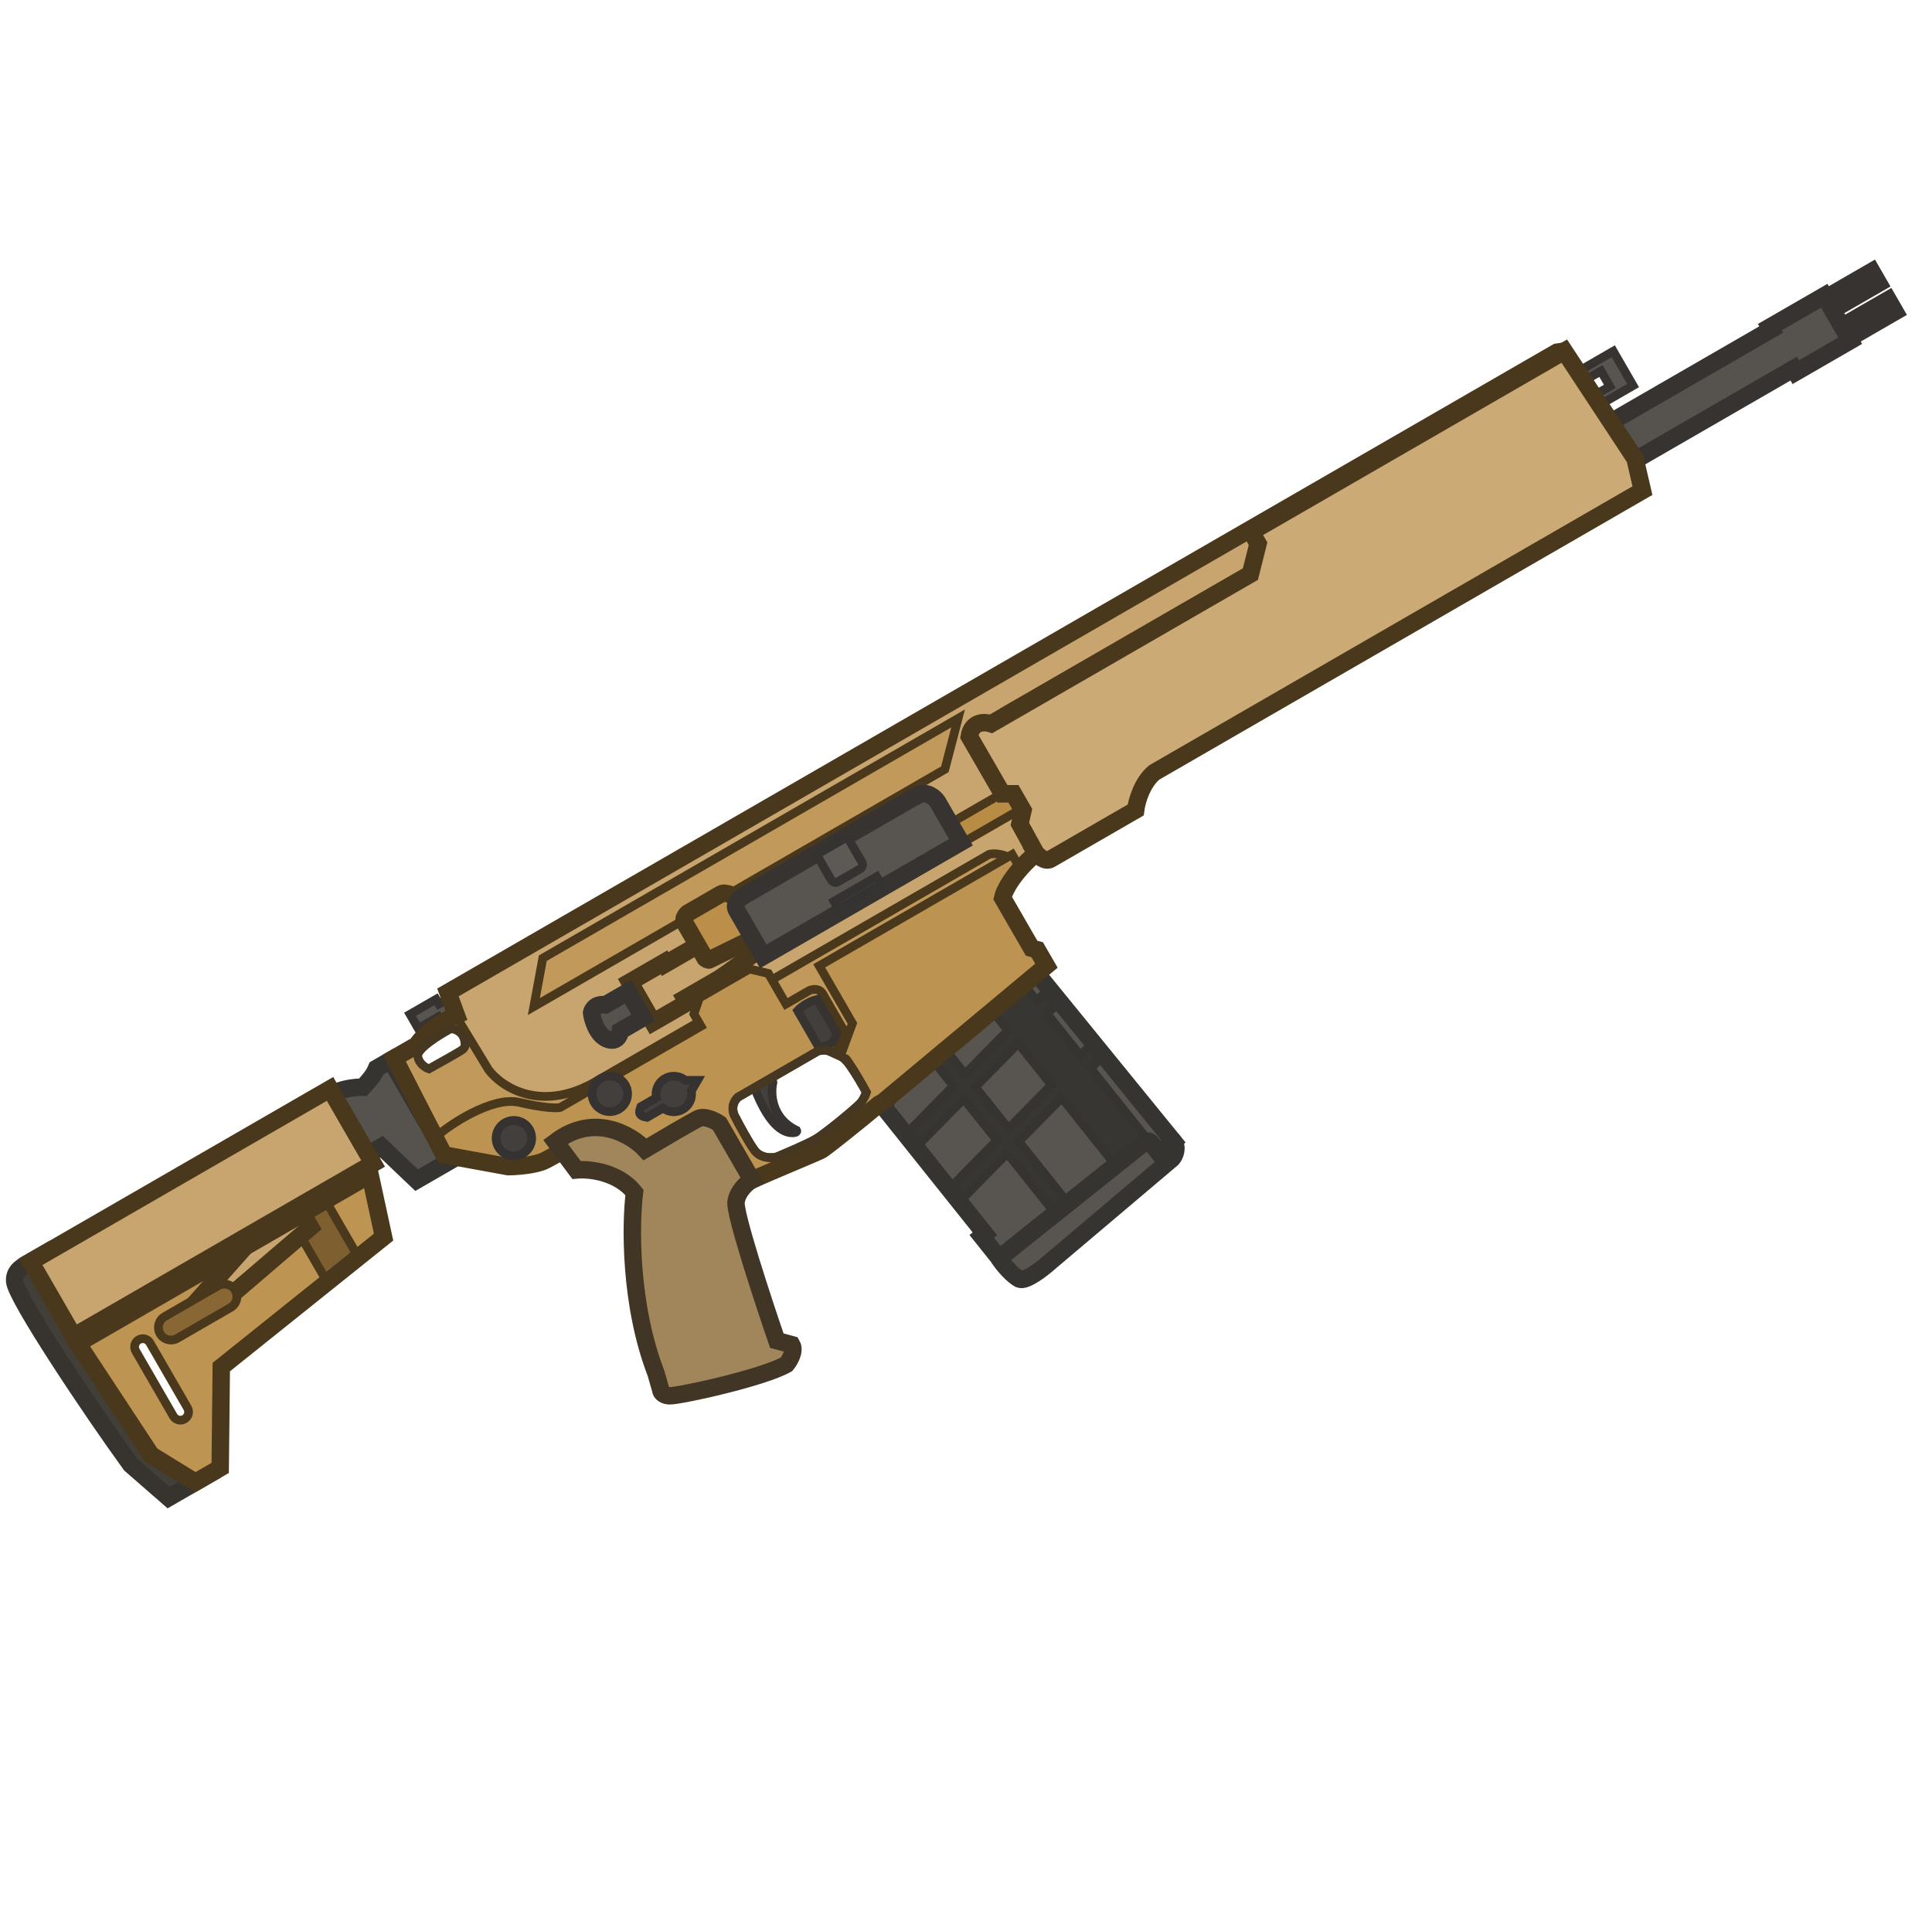 <svg width="111" height="110" viewBox="0 0 111 110" fill="none" xmlns="http://www.w3.org/2000/svg">
<g clip-path="url(#clip0_619_1195)">
<path fill-rule="evenodd" clip-rule="evenodd" d="M22.654 60.799L24.997 65.373C25.43 64.974 26.232 64.402 27.103 63.961C27.559 63.73 28.041 63.53 28.506 63.41C28.968 63.291 29.431 63.246 29.84 63.343C31.256 63.676 31.989 63.679 32.182 63.639L40.275 58.967L39.868 58.262L40.187 57.341L43.064 55.679L44.146 55.935L45.159 57.689L46.496 56.917C46.576 56.882 46.714 56.841 46.849 56.851C46.992 56.86 47.165 56.923 47.27 57.105L48.547 59.316L48.084 60.364L48.358 60.481L48.976 58.803L47.068 55.499L58.152 49.099L58.621 49.911C58.867 49.633 59.164 49.337 59.521 49.034L59.442 48.898L61.924 47.465L58.135 40.903L71.94 32.932L72.347 31.202L73.741 30.397C73.787 30.415 73.85 30.442 73.918 30.476L90.004 21.189L89.533 20.372L89.873 20.176L89.455 20.236L25.734 57.025L26.217 58.333C25.675 58.571 24.46 59.248 23.946 60.053L22.654 60.799ZM26.712 60.133C26.764 59.342 26.189 59.121 25.895 59.109C25.235 59.459 23.934 60.268 24.002 60.7C24.07 61.132 24.458 61.359 24.644 61.418C25.251 61.083 26.489 60.389 26.582 60.299C26.675 60.209 26.708 60.151 26.712 60.133Z" fill="#C1995B"/>
<path d="M56.587 70.894L51.026 63.93L50.732 63.562L54.539 57.758L58.172 54.757L59.33 55.641L67.408 65.57L66.58 66.231L66.139 65.679C66.021 65.532 65.853 65.572 65.783 65.611L57.407 72.299L56.403 71.041L56.587 70.894Z" fill="#585450"/>
<path fill-rule="evenodd" clip-rule="evenodd" d="M57.908 59.209L56.331 57.234L58.172 55.764L59.572 57.517L60.241 56.836L60.938 57.47L60.164 58.258L62.071 60.647L62.74 59.966L63.437 60.599L62.663 61.388L65.864 65.398L64.023 66.868L60.999 63.08L58.532 65.59L61.293 69.048L60.556 69.636L57.867 66.267L55.176 69.004L54.479 68.371L57.275 65.526L55.368 63.138L52.677 65.875L51.98 65.242L54.776 62.397L52.864 60.002L53.6 59.414L55.441 61.72L57.908 59.209ZM58.5 59.951L56.033 62.461L57.94 64.849L60.407 62.339L58.5 59.951Z" fill="#383633" stroke="#363430" stroke-width="0.501" stroke-miterlimit="3.994"/>
<path d="M57.38 72.269C57.666 72.731 58.211 73.309 58.556 73.49C58.902 73.671 59.883 72.914 60.4 72.449L67.35 66.569C67.498 66.399 67.7 65.938 67.426 65.595L67.386 65.586L66.577 66.231L66.136 65.679C66.019 65.532 65.85 65.572 65.781 65.611L57.405 72.299L57.38 72.269Z" fill="#585450" stroke="#363430" stroke-width="1.002" stroke-miterlimit="3.994"/>
<path d="M56.587 70.894L51.026 63.93L50.732 63.562L54.539 57.758L58.172 54.757L59.33 55.641L67.408 65.57L66.58 66.231L66.139 65.679C66.021 65.532 65.853 65.572 65.783 65.611L57.407 72.299L56.403 71.041L56.587 70.894Z" stroke="#363430" stroke-width="1.002" stroke-miterlimit="3.994"/>
<path d="M104.809 16.994L101.681 18.8L101.759 18.936L57.828 44.299L59.124 46.543L103.055 21.18L103.173 21.384L106.301 19.578L106.223 19.442L108.875 17.91L108.482 17.23L105.83 18.762L105.28 17.809L107.932 16.278L107.54 15.598L104.888 17.13L104.809 16.994Z" fill="#56524E" stroke="#363330" stroke-width="1.002" stroke-miterlimit="3.994"/>
<path d="M21.92 65.892L21.036 66.403L19.014 62.9C19.666 62.523 20.512 62.459 20.853 62.473C21.441 61.837 21.53 61.625 21.632 61.389L22.448 60.918L25.805 66.732L23.935 67.812L21.92 65.892Z" fill="#56534E" stroke="#363430" stroke-width="1.002" stroke-miterlimit="3.994"/>
<path d="M0.844 73.628C0.794 72.98 1.341 72.742 1.837 72.456L2.716 71.948L11.99 84.729L9.689 86.057L7.51 84.158C5.241 81.035 0.916 74.562 0.844 73.628Z" fill="#423E38" stroke="#37342F" stroke-width="1.002" stroke-miterlimit="3.994"/>
<path fill-rule="evenodd" clip-rule="evenodd" d="M21.262 67.496L22.038 71.083L12.714 78.552L12.65 84.347L11.226 85.169L8.681 83.6L4.465 77.194L21.262 67.496ZM8.614 77.156C8.484 76.931 8.196 76.854 7.97 76.984C7.745 77.114 7.668 77.402 7.798 77.627L9.957 81.368C10.087 81.593 10.376 81.67 10.601 81.54C10.826 81.41 10.903 81.122 10.773 80.897L8.614 77.156Z" fill="#BE9453"/>
<path fill-rule="evenodd" clip-rule="evenodd" d="M8.612 77.157C8.482 76.931 8.194 76.854 7.969 76.984C7.743 77.114 7.666 77.402 7.796 77.628L9.956 81.368C10.086 81.593 10.374 81.671 10.599 81.54C10.825 81.41 10.902 81.122 10.772 80.897L8.612 77.157Z" stroke="#4A381C" stroke-width="0.501" stroke-miterlimit="3.994"/>
<path d="M20.506 72.095L18.825 73.709L16.666 69.969L18.625 68.838L20.506 72.095Z" fill="#7E5F30" stroke="#4A381C" stroke-width="0.501" stroke-miterlimit="3.994"/>
<path d="M23.559 58.282L25.055 57.419L25.212 57.691L26.368 57.023L26.839 57.839L25.343 58.703L25.186 58.431L24.03 59.098L23.559 58.282Z" fill="#585450" stroke="#363330" stroke-width="0.5" stroke-miterlimit="3.994"/>
<path d="M44.408 62.202L44.308 61.715C43.663 61.12 42.564 60.437 43.333 62.46C44.294 64.988 45.214 65.091 45.531 65.089C45.784 65.088 45.795 64.997 45.769 64.952C44.321 64.265 44.258 62.832 44.408 62.202Z" fill="#433F3D" stroke="#363330" stroke-width="0.501" stroke-miterlimit="3.994"/>
<path d="M28.075 61.477L26.181 58.354L25.732 57.027L89.418 20.257L89.871 20.177L90.303 20.925L73.914 30.388L72.31 31.223L71.958 32.968L56.521 41.88L59.32 47.2L59.731 48.776L58.602 49.882C58.205 49.132 57.234 48.979 56.83 49.091L44.216 56.375L34.389 62.048C31.172 64.014 28.839 62.487 28.075 61.477Z" fill="#C8A56E" stroke="#4A381C" stroke-width="0.5" stroke-miterlimit="3.994"/>
<path d="M55.047 41.282L54.285 44.204L30.671 57.838L31.186 55.057L55.047 41.282Z" fill="#C1995B" stroke="#4A381C" stroke-width="0.5" stroke-miterlimit="3.994"/>
<path fill-rule="evenodd" clip-rule="evenodd" d="M25.502 66.362L25.114 65.605L24.941 65.424C25.36 65.024 26.193 64.421 27.102 63.961C27.557 63.73 28.04 63.53 28.504 63.41C28.966 63.291 29.43 63.246 29.838 63.343C31.254 63.676 31.988 63.679 32.181 63.639L40.273 58.967L39.866 58.262L40.185 57.34L43.062 55.679L44.144 55.934L45.157 57.689L46.494 56.917C46.574 56.882 46.713 56.841 46.848 56.85C46.991 56.86 47.163 56.923 47.268 57.105L48.545 59.316L48.082 60.364L48.357 60.481L48.974 58.803L47.066 55.498L58.151 49.099L58.642 49.949C58.707 50.061 58.668 50.206 58.555 50.271C58.481 50.314 58.392 50.311 58.322 50.272C57.857 50.875 57.648 51.361 57.597 51.595L59.266 54.485L59.587 54.571L60.117 55.489L50.753 63.298L50.489 63.451C49.318 64.44 47.407 65.955 47.191 66.08C47.079 66.145 46.417 66.425 45.623 66.76C44.773 67.12 43.771 67.544 43.128 67.837L40.862 64.884L39.786 65.504L39.374 64.79L37.096 66.106L32.26 66.132C32.164 66.202 31.84 66.411 31.308 66.682C30.775 66.953 29.681 67.032 29.201 67.037L25.502 66.362ZM48.612 60.847L47.55 60.364C47.318 60.329 47.119 60.353 46.99 60.393L42.395 63.046C41.987 63.445 42.095 63.928 42.22 64.145C42.446 64.588 42.986 65.597 43.339 66.083C43.692 66.568 44.334 66.551 44.612 66.481C45.161 66.255 46.375 65.735 46.838 65.468C47.416 65.135 49.191 63.656 49.439 63.377C49.602 63.194 49.716 62.929 49.772 62.762C49.521 62.303 49.2 61.698 48.84 61.179C48.781 61.094 48.674 60.917 48.612 60.847Z" fill="#BD9351"/>
<path fill-rule="evenodd" clip-rule="evenodd" d="M25.502 66.362L25.114 65.605L24.941 65.424C25.36 65.024 26.193 64.421 27.102 63.961C27.557 63.73 28.04 63.53 28.504 63.41C28.966 63.291 29.43 63.246 29.838 63.343C31.254 63.676 31.988 63.679 32.181 63.639L40.273 58.967L39.866 58.262L40.185 57.34L43.062 55.679L44.144 55.934L45.157 57.689L46.494 56.917C46.574 56.882 46.713 56.841 46.848 56.85C46.991 56.86 47.163 56.923 47.268 57.105L48.545 59.316L48.082 60.364L48.357 60.481L48.974 58.803L47.066 55.498L58.151 49.099L58.642 49.949C58.707 50.061 58.668 50.206 58.555 50.271C58.481 50.314 58.392 50.311 58.322 50.272C57.857 50.875 57.648 51.361 57.597 51.595L59.266 54.485L59.587 54.571L60.117 55.489L50.753 63.298L50.489 63.451C49.318 64.44 47.407 65.955 47.191 66.08C47.079 66.145 46.417 66.425 45.623 66.76C44.773 67.12 43.771 67.544 43.128 67.837L40.862 64.884L39.786 65.504L39.374 64.79L37.096 66.106L32.26 66.132C32.164 66.202 31.84 66.411 31.308 66.682C30.775 66.953 29.681 67.032 29.201 67.037L25.502 66.362ZM48.612 60.847L47.55 60.364C47.318 60.329 47.119 60.353 46.99 60.393L42.395 63.046C41.987 63.445 42.095 63.928 42.22 64.145C42.446 64.588 42.986 65.597 43.339 66.083C43.692 66.568 44.334 66.551 44.612 66.481C45.161 66.255 46.375 65.735 46.838 65.468C47.416 65.135 49.191 63.656 49.439 63.377C49.602 63.194 49.716 62.929 49.772 62.762C49.521 62.303 49.2 61.698 48.84 61.179C48.781 61.094 48.674 60.917 48.612 60.847Z" stroke="#4A381C" stroke-width="0.501" stroke-miterlimit="3.994"/>
<path d="M46.953 57.423C46.412 57.554 45.979 57.91 45.831 58.071L47.008 60.111C47.104 60.147 47.371 60.174 47.67 60.001C47.969 59.828 48.049 59.48 48.052 59.328L46.953 57.423Z" fill="#433F3D" stroke="#363330" stroke-width="0.501" stroke-miterlimit="3.994"/>
<path d="M39.489 57.607L37.517 58.746L36.182 56.434L38.154 55.295L38.212 55.397L40.185 54.258C48.72 50.636 44.5 54.064 41.323 56.23L39.351 57.369L39.489 57.607Z" fill="#C8A56E" stroke="#4A381C" stroke-width="1.002" stroke-miterlimit="3.994"/>
<path d="M34.779 57.737L36.086 56.983L36.95 58.481L35.644 59.235C35.617 59.493 35.42 59.945 34.852 59.692C34.284 59.44 34.039 58.588 33.987 58.194C34.021 58.009 34.226 57.657 34.779 57.737Z" fill="#56524E" stroke="#363330" stroke-width="1.002" stroke-miterlimit="3.994"/>
<path fill-rule="evenodd" clip-rule="evenodd" d="M92.687 20.183L90.307 21.558L91.445 23.53L93.825 22.156L92.687 20.183ZM91.981 21.316L91.097 21.827L91.607 22.711L92.491 22.201L91.981 21.316Z" fill="#585450" stroke="#363330" stroke-width="0.5" stroke-miterlimit="3.994"/>
<path d="M54.582 47.315L57.914 45.392L58.574 46.535L55.242 48.459L54.582 47.315Z" fill="#B98C46" stroke="#4A381C" stroke-width="0.501" stroke-miterlimit="3.994"/>
<path d="M39.515 52.47L41.419 51.37C41.691 51.213 42.26 51.519 42.511 51.692L43.363 53.874C42.514 54.289 40.803 55.126 40.749 55.157C40.695 55.189 40.57 55.109 40.515 55.066L39.337 53.026C39.211 52.808 39.403 52.564 39.515 52.47Z" fill="#BB8F4A" stroke="#4A381C" stroke-width="1.002" stroke-miterlimit="3.994"/>
<path d="M55.209 48.396L43.852 54.953L42.321 52.301C42.132 51.974 42.434 51.661 42.609 51.545C45.799 49.688 52.298 45.915 52.776 45.675C53.254 45.435 53.694 45.825 53.854 46.05L55.209 48.396Z" fill="#585450" stroke="#363330" stroke-width="1.002" stroke-miterlimit="3.994"/>
<path d="M47.739 50.534L46.914 49.105L48.682 48.085C48.913 48.511 49.425 49.37 49.507 49.513C49.589 49.655 49.563 49.843 49.426 49.922L48.134 50.668C47.943 50.778 47.791 50.624 47.739 50.534Z" fill="#5D5955" stroke="#353331" stroke-width="0.501" stroke-miterlimit="3.994"/>
<path d="M47.918 51.79L48.173 52.232L50.621 50.819L50.366 50.377L47.918 51.79Z" fill="#5D5955" stroke="#353331" stroke-width="0.501" stroke-miterlimit="3.994"/>
<path d="M15.321 70.246L17.089 69.225L17.835 70.517L13.134 74.546L9.802 76.47L15.321 70.246Z" fill="#C8A56E" stroke="#4A381C" stroke-width="1.002" stroke-miterlimit="3.994"/>
<path d="M9.463 75.651C9.118 75.85 9 76.292 9.199 76.637C9.398 76.983 9.84 77.101 10.185 76.901L13.25 75.132C13.595 74.933 13.714 74.491 13.514 74.146C13.315 73.8 12.873 73.682 12.528 73.881L9.463 75.651Z" fill="#896734" stroke="#4A381C" stroke-width="0.501" stroke-miterlimit="3.994" stroke-linecap="round"/>
<path d="M18.961 62.569L1.756 72.503L4.229 76.787L21.434 66.854L18.961 62.569Z" fill="#C8A56E" stroke="#4A381C" stroke-width="1.002" stroke-miterlimit="3.994"/>
<path d="M25.505 66.362L22.655 60.799L23.947 60.053C24.462 59.248 25.676 58.571 26.219 58.334L25.736 57.026L71.503 30.602L73.373 29.522L89.456 20.237L89.875 20.177L89.535 20.373L90.006 21.189L73.919 30.476C73.852 30.443 73.789 30.416 73.742 30.397L72.348 31.202L71.942 32.933L58.137 40.903L61.926 47.465L59.444 48.899L59.522 49.035C58.183 50.17 57.683 51.215 57.6 51.595L59.269 54.485L59.59 54.572L60.121 55.489L50.756 63.299L50.492 63.451C49.321 64.441 47.41 65.956 47.194 66.081C47.082 66.146 46.421 66.425 45.627 66.761C44.776 67.12 43.774 67.544 43.131 67.838L40.865 64.884L39.789 65.505L39.377 64.791L37.099 66.106L32.263 66.133C32.168 66.203 31.844 66.411 31.311 66.682C30.779 66.954 29.684 67.032 29.204 67.037L25.505 66.362Z" stroke="#4A381C" stroke-width="1.002" stroke-miterlimit="3.994"/>
<path fill-rule="evenodd" clip-rule="evenodd" d="M49.776 62.762C49.524 62.304 49.198 61.751 48.838 61.233C48.191 60.301 47.339 60.285 46.994 60.394L42.398 63.047C41.99 63.445 42.098 63.929 42.223 64.145C42.449 64.589 42.989 65.598 43.342 66.084C43.695 66.569 44.338 66.551 44.615 66.482C45.164 66.256 46.378 65.736 46.841 65.469C47.419 65.135 49.195 63.657 49.442 63.378C49.605 63.194 49.719 62.93 49.776 62.762ZM26.714 60.133C26.765 59.342 26.19 59.121 25.896 59.109C25.237 59.46 23.936 60.269 24.004 60.701C24.072 61.133 24.46 61.359 24.645 61.419C25.252 61.083 26.49 60.39 26.583 60.3C26.676 60.209 26.709 60.151 26.714 60.133Z" stroke="#453721" stroke-width="0.501" stroke-miterlimit="3.994"/>
<path d="M33.12 67.225L31.915 65.609C34.136 63.928 36.27 65.195 37.059 66.039C37.925 65.524 39.75 64.449 40.119 64.272C40.489 64.095 41.083 64.396 41.333 64.569L43.198 67.799C42.938 67.949 42.391 68.41 42.288 69.049C42.186 69.689 43.808 74.64 44.632 77.036L45.49 77.266C45.694 77.619 45.374 78.164 45.189 78.392C43.828 79.177 38.915 80.246 38.437 80.204C38.055 80.171 37.959 79.951 37.958 79.846L37.691 78.912C36.158 74.937 36.226 70.328 36.452 68.52C35.508 67.325 33.837 67.159 33.12 67.225Z" fill="#A1865B" stroke="#413625" stroke-width="1.002" stroke-miterlimit="3.994" stroke-linecap="round"/>
<path d="M30.036 66.285C30.524 66.003 30.691 65.379 30.409 64.891C30.128 64.402 29.503 64.235 29.015 64.517C28.527 64.799 28.359 65.423 28.641 65.911C28.923 66.4 29.547 66.567 30.036 66.285Z" fill="#433F3D" stroke="#353231" stroke-width="0.501" stroke-miterlimit="3.994"/>
<path d="M35.547 63.736C36.036 63.454 36.203 62.83 35.921 62.342C35.639 61.853 35.015 61.686 34.527 61.968C34.038 62.25 33.871 62.874 34.153 63.363C34.435 63.851 35.059 64.018 35.547 63.736Z" fill="#433F3D" stroke="#353231" stroke-width="0.501" stroke-miterlimit="3.994"/>
<path d="M39.224 63.744C39.605 63.524 39.79 63.096 39.72 62.687L40.074 62.075L39.366 62.075C39.047 61.809 38.584 61.756 38.203 61.976C37.81 62.203 37.625 62.652 37.715 63.074L36.818 63.592C36.718 63.871 36.633 64.112 37.171 64.204L38.094 63.671C38.411 63.914 38.856 63.956 39.224 63.744Z" fill="#433F3D" stroke="#353231" stroke-width="0.501" stroke-miterlimit="3.994"/>
<path fill-rule="evenodd" clip-rule="evenodd" d="M59.502 49C59.66 49.196 60.051 49.544 60.35 49.371L65.247 46.544C65.306 46.071 65.603 44.978 66.314 44.387L94.365 28.191L93.938 26.352L89.874 20.176L71.886 30.561L72.279 31.241L71.839 32.991L56.946 41.589C56.587 41.464 55.832 41.435 55.688 42.316L57.592 45.614L58.225 45.611L58.775 46.563L58.593 47.348L59.502 49Z" fill="#CBAA76" stroke="#4A381C" stroke-width="1.002" stroke-miterlimit="3.994"/>
<path d="M22.038 71.083L21.262 67.496L4.465 77.194L8.681 83.6L11.226 85.169L12.651 84.347L12.714 78.552L22.038 71.083Z" stroke="#4A381C" stroke-width="1.002" stroke-miterlimit="3.994"/>
</g>
<defs>
<clipPath id="clip0_619_1195">
<rect width="110" height="110" fill="white" transform="translate(0.086)"/>
</clipPath>
</defs>
</svg>